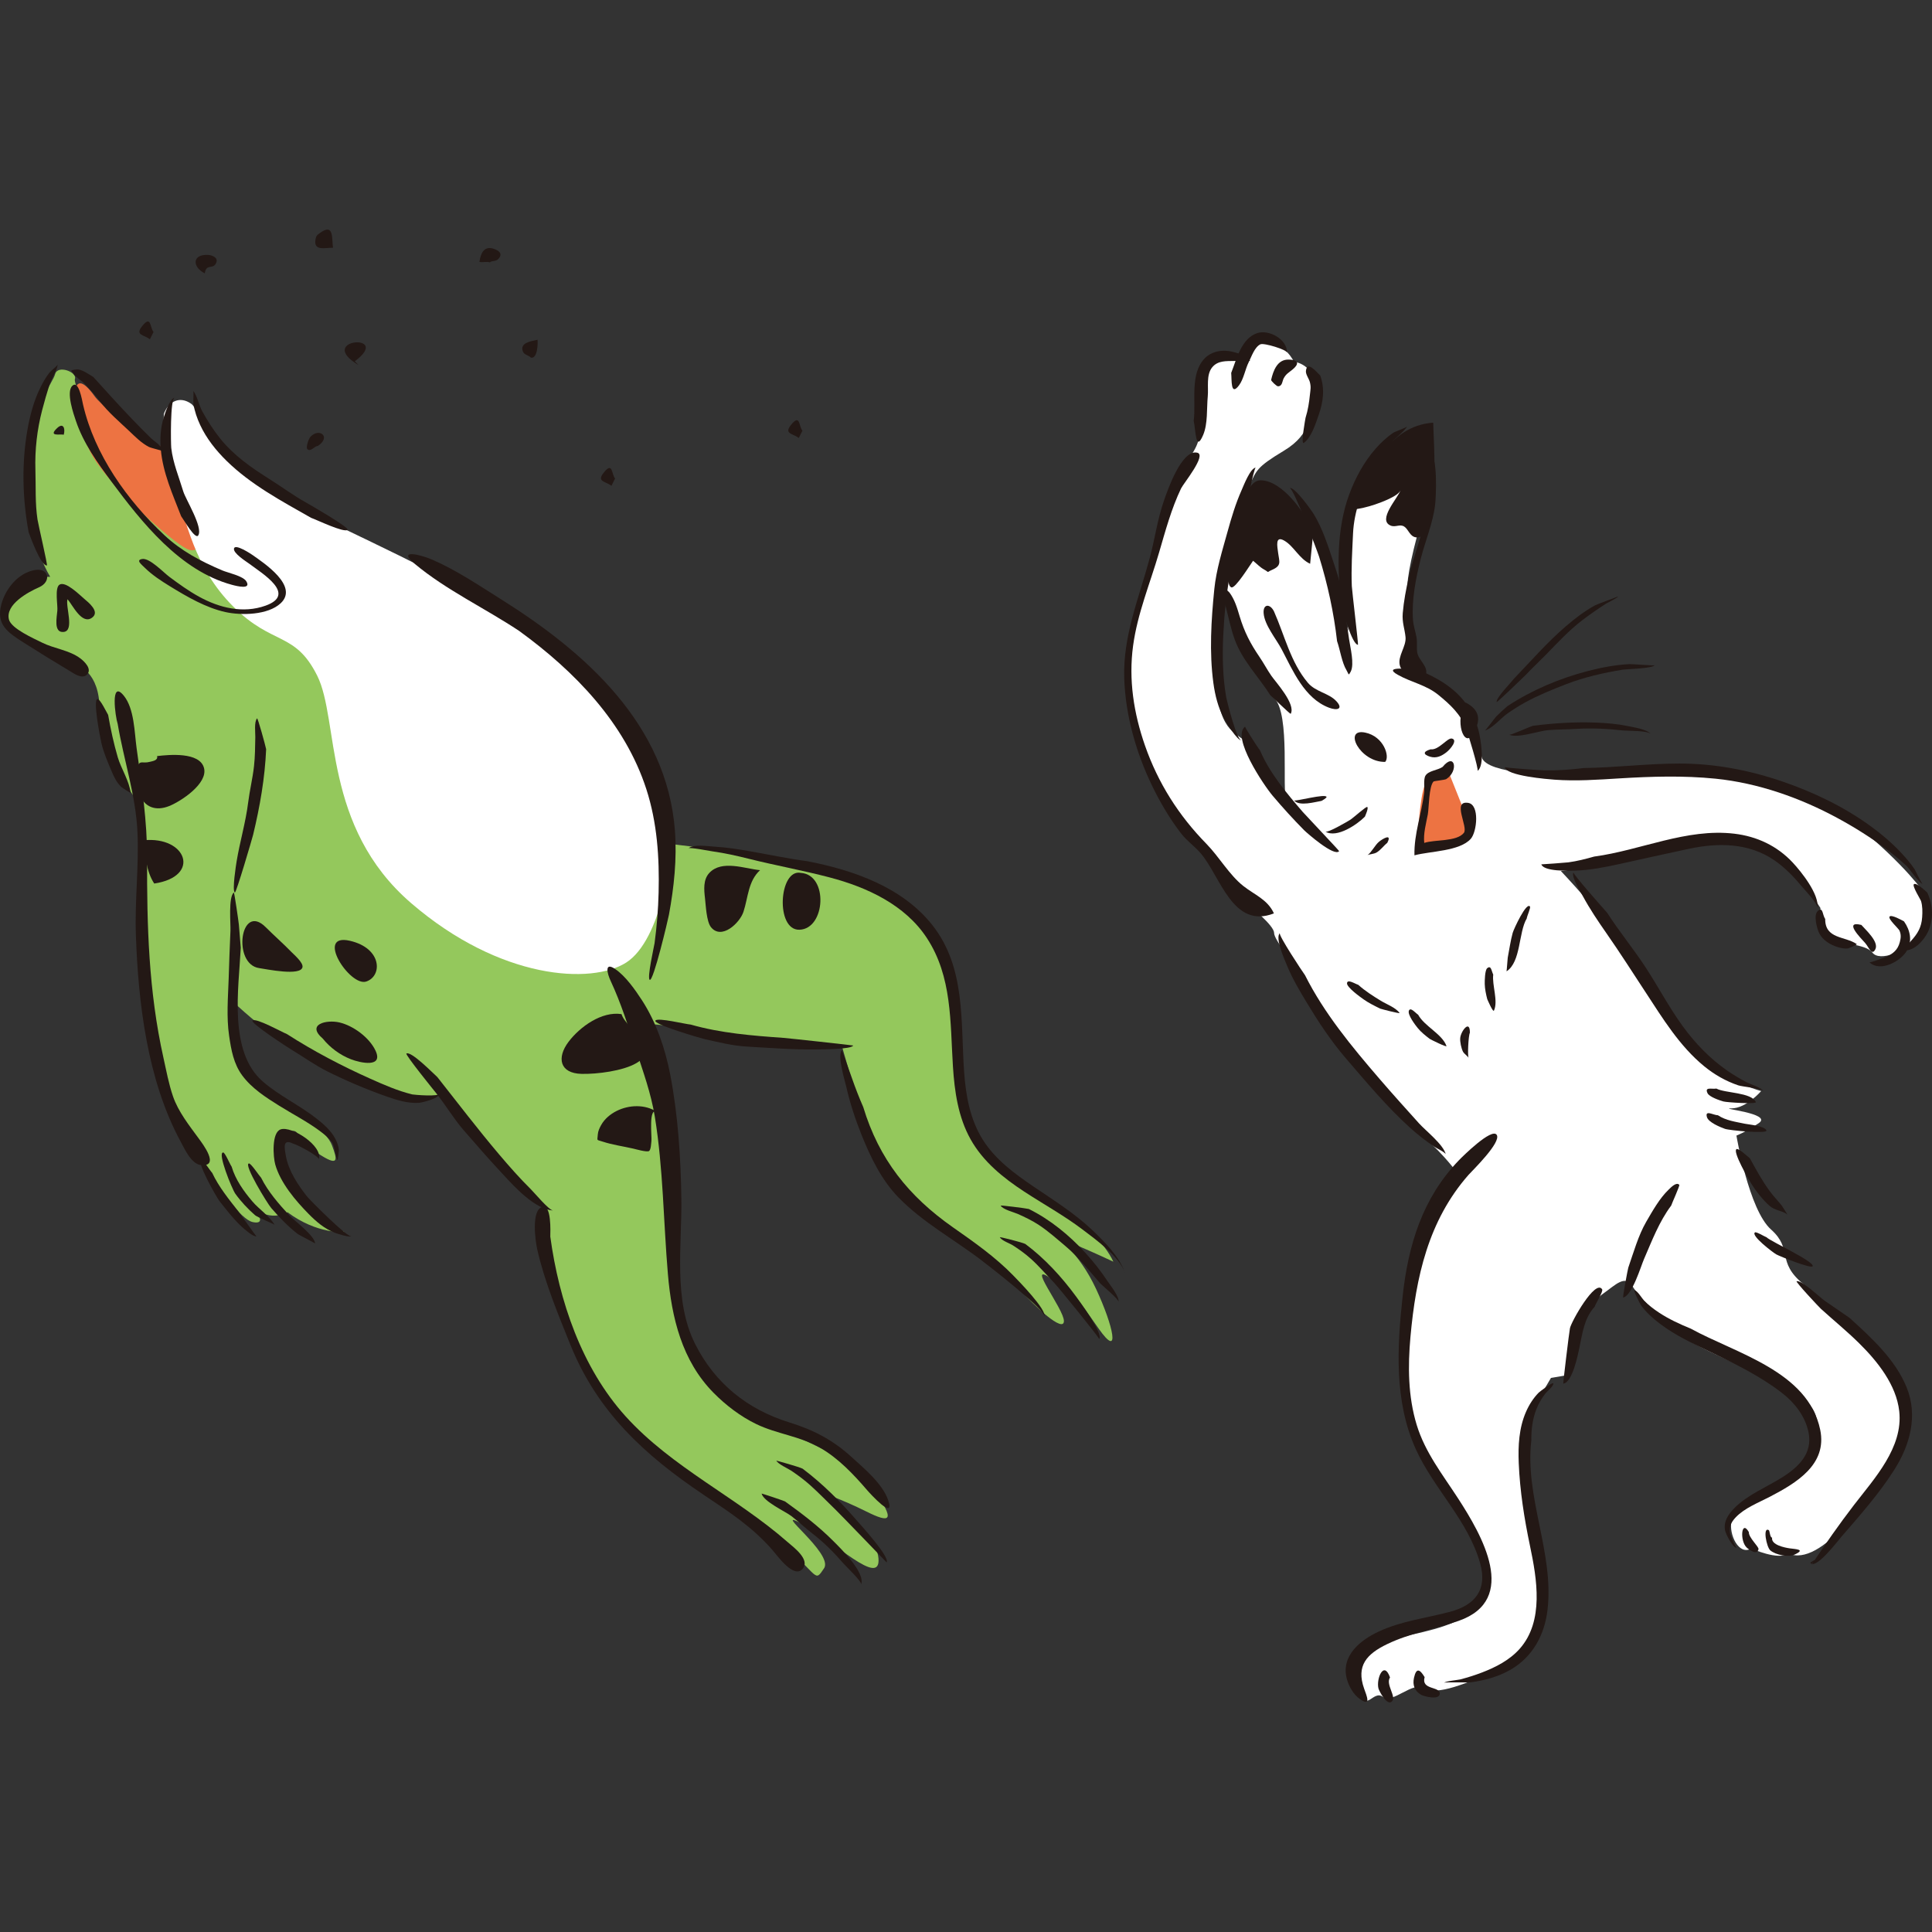 <?xml version="1.0" encoding="iso-8859-1"?>
<!-- Generator: Adobe Illustrator 21.1.0, SVG Export Plug-In . SVG Version: 6.00 Build 0)  -->
<svg version="1.1" id="_x31_" xmlns="http://www.w3.org/2000/svg" xmlns:xlink="http://www.w3.org/1999/xlink" x="0px" y="0px"
	 viewBox="0 0 512 512" style="enable-background:new 0 0 512 512;" xml:space="preserve">
<rect x="0" y="0" width="512" height="512" fill="#333333" stroke="none"/>
<g>
	<path style="fill:#FFFFFF;" d="M509.971,236.727c0,0-4.713-7.234-18.347-18.347c-20.312-15.071-38.004-14.416-45.212-14.416
		c-7.208,0-34.072,1.311-34.072,1.311s-18.347,0-19.657-4.587c-1.311-4.587-1.966-10.484-5.897-13.76
		c-3.931-3.276-11.139-6.553-13.105-9.829c-1.966-3.276-0.655-19.002-0.655-22.279c0-3.276,2.621-14.415,5.242-21.623
		c2.621-7.207-1.31-16.381-5.242-15.726c-3.931,0.656-15.454,13.515-16.381,19.002c-0.927,5.487,0.655,30.797,0.655,30.797
		s-6.553-21.623-7.863-24.899c-1.311-3.276-6.552-7.208-11.139-8.518c-4.587-1.311-9.173-1.311-7.208-5.242
		c1.966-3.931,1.709-4.687,9.173-9.173c7.465-4.487,7.208-9.829,7.863-16.381c0.655-6.552-5.242-7.208-5.242-7.208
		s-1.966-4.587-7.863-5.897c-5.897-1.31-6.552,4.587-6.552,4.587s-9.242,0.46-9.173,3.931c0.069,3.471-1.31,9.829-1.31,15.07
		c0,5.242-2.621,6.553-3.931,10.484c-1.311,3.932-7.208,19.002-7.863,22.933c-0.655,3.932-9.501,19.002-6.225,40.625
		c3.276,21.623,18.674,37.349,18.674,37.349s5.242,10.484,12.45,15.071c0,0,6.552,5.242,6.552,7.207s5.242,7.863,9.829,16.381
		c4.587,8.518,24.899,33.417,30.141,38.004c5.242,4.586,8.518,9.173,8.518,9.173s-3.604,7.207-8.846,15.07
		c-5.242,7.863-6.225,29.486-4.259,44.557c1.966,15.071,12.45,28.831,17.692,36.694c5.242,7.863,3.276,16.381-1.311,20.312
		c-4.587,3.932-13.105,5.242-21.623,7.208c-8.518,1.966-8.518,6.552-7.208,13.104c1.31,6.553,3.276,0,5.897,1.966
		c2.621,1.966,7.863-4.259,11.139-2.293c3.276,1.966,10.484-0.983,20.968-5.57c10.484-4.586,11.532-15.231,9.173-30.796
		c-2.359-15.565-3.276-34.728-3.276-34.728l6.552-11.139l3.931-0.655c0,0,3.276-17.036,9.829-21.623
		c3.327-2.329,5.897-5.242,7.863-1.966c1.966,3.276,9.829,11.139,15.071,14.415c5.242,3.276,17.036,7.863,26.865,13.105
		c9.829,5.242,7.208,11.794,4.587,17.036c-2.621,5.242-5.242,7.863-12.45,11.794c-7.207,3.932-7.119,2.422-7.863,5.897
		c-0.744,3.475,1.966,9.173,5.242,7.207c0,0,7.208,3.276,9.829,1.311c8.518,3.931,22.278-15.071,28.175-26.865
		c5.897-11.794,0-23.589-6.552-27.52c-6.552-3.931-10.484-11.139-17.691-17.036c-7.208-5.897-2.621-9.174-8.518-14.416
		c-5.897-5.242-9.174-24.899-9.174-24.899s1.966-0.656,5.897-3.276c3.931-2.621-11.139-3.931-7.208-3.931
		c3.931,0,7.863-4.586,7.863-4.586s-6.093-1.523-15.07-7.208c-8.977-5.685-19.657-26.865-22.934-32.762
		c-3.276-5.897-15.07-18.347-15.07-18.347s3.761-0.108,10.484-2.621c6.723-2.513,23.589-5.897,35.383-5.897
		c11.794,0,22.933,18.347,22.933,18.347s-0.655,4.587,1.966,7.208c2.621,2.621,9.863,2.037,11.794,4.587s9.121-0.496,10.484-3.276
		C511.937,245.9,509.971,236.727,509.971,236.727z M330.435,197.412c-1.31-3.276-6.552-1.966-7.863-13.76
		c-1.31-11.794-0.655-30.141,1.966-24.899c4.587,9.174,8.691,22.011,13.105,26.21c4.414,4.199,1.966,24.899,3.276,26.865
		C342.229,213.793,331.746,200.689,330.435,197.412z"/>
	<path style="fill:#ED7342;" d="M388.096,215.104c2.621,4.587,1.966,5.897-0.655,7.208s-11.794,5.897-11.794,1.966
		c0-3.931,0.962-16.882,2.621-17.036c1.658-0.155,5.897-1.966,5.897-1.966L388.096,215.104z"/>
	<path style="fill:#94C85C;" d="M13.299,152.856c-3.931-6.552-7.863-20.313-5.897-33.417c1.966-13.105,6.52-17.804,7.208-20.313
		c0.688-2.508,5.933-0.505,5.242,1.311c-0.691,1.815,10.484,25.554,25.554,33.417c15.07,7.863,36.038,9.829,53.074,20.968
		s76.008,68.145,79.284,68.8c3.276,0.655,27.52,2.621,39.314,7.208c11.794,4.587,23.589,5.242,31.452,19.002
		c7.863,13.76,4.587,32.762,5.897,40.625c1.31,7.863,2.859,15.355,11.139,19.657c8.28,4.302,24.899,14.415,29.486,24.244
		c-9.829-4.587-15.07-6.552-15.07-6.552s5.897,3.931,10.484,13.76c4.587,9.829,6.61,18.956,0.655,10.484
		c-5.955-8.472-5.242-7.863-12.45-13.105c-7.208-5.242,3.276,7.863,3.276,11.139c0,3.276-7.863-3.931-11.794-8.518
		c-3.931-4.587-18.347-14.415-18.347-14.415s-15.726-9.829-20.313-22.934c-4.587-13.105-8.518-27.52-8.518-27.52
		s-28.831-0.328-38.004-2.949c-9.173-2.621-13.105-2.293-13.105-2.293s5.242,33.417,6.552,58.316
		c1.311,24.899,6.552,38.659,21.623,45.867c15.071,7.208,25.554,10.484,31.452,19.002c5.897,8.518,4.587,9.173-1.966,5.897
		c-6.552-3.276-12.45-5.242-12.45-5.242s15.071,9.829,15.726,17.691c0.655,7.863-11.794-4.587-20.313-9.173
		c-8.518-4.587,8.518,7.863,5.897,11.794c-2.621,3.931-1.311,1.966-11.139-6.552c-9.829-8.518-29.486-20.968-29.486-20.968
		s-25.554-20.313-31.452-47.833c-3.932-18.347-1.966-20.313-1.966-20.313s-24.899-26.21-27.52-30.141c0,0-5.242,2.621-8.518,1.966
		c-3.276-0.655-29.388-12.751-35.383-17.036c-5.995-4.286-11.794-9.829-11.794-9.829s-3.276,17.036,7.863,23.589
		c11.139,6.552,17.575,11.238,19.002,15.07c1.427,3.832,1.966,5.897-3.931,1.966c-5.897-3.931-4.587-7.208-7.863-5.242
		s-2.621,13.105,4.587,19.002c7.208,5.897,10.484,7.208,10.484,7.208s-7.208,0.655-15.071-5.242c0,0-5.242,3.276-10.484-2.621
		c3.276,3.276,4.587,5.897,1.311,5.242c-3.276-0.655-9.173-9.173-13.76-17.036c-4.587-7.863-9.829-11.794-12.45-25.554
		c-2.621-13.76-5.242-36.694-3.931-52.419c1.311-15.726-1.31-17.691-1.31-17.691s-9.173-12.45-9.173-22.933
		c0-10.484-5.897-11.794-5.897-11.794s-15.071-5.897-18.347-9.829c-3.276-3.931-0.655-12.45,3.931-13.105
		C10.677,152.856,13.299,152.856,13.299,152.856z"/>
	<path style="fill:#ED7342;" d="M25.093,105.023c2.975,4.164,20.968,16.381,25.554,17.036c4.587,0.655,11.139,11.139,11.139,11.139
		s-10.411,1.802-9.829,5.242c0.582,3.44,1.803,9.68-3.276,6.552c-5.079-3.128-21.224-17.64-24.899-25.554
		c-3.676-7.915-3.931-9.829-3.931-14.415S21.817,100.437,25.093,105.023z"/>
	<path style="fill:#FFFFFF;" d="M43.44,109.61c1.31-3.276,4.208-4.721,7.208-2.621c3,2.1,3.276,15.071,28.831,27.52
		s43.901,20.313,64.214,34.728c20.313,14.415,31.452,36.038,33.417,46.522c1.966,10.484-1.966,33.417-11.139,39.314
		c-9.173,5.897-33.417,4.587-57.006-15.726c-23.589-20.313-19.002-48.488-24.899-60.282c-5.897-11.794-11.794-7.863-22.278-18.347
		c-10.484-10.484-12.283-22.611-15.726-32.107C42.618,119.116,43.44,109.61,43.44,109.61z"/>
	<g>
		<path style="fill:#231815;" d="M375.995,177.566c4.764,2.008,9.35,4.574,12.457,8.837c1.628,2.234,2.772,4.781,3.444,7.458
			c0.459,1.827,1.709,9.038-0.345,10.436c0.428-0.291-2.609-10.173-3.015-11.221c-1.485-3.845-4.228-6.374-7.352-8.919
			c-3.269-2.663-7.169-3.312-10.746-5.325C366.009,176.34,374.295,177.363,375.995,177.566z"/>
		<path style="fill:#231815;" d="M382.305,203.24c-1.318,0.907-3.731,0.978-4.54,2.317c-0.583,0.965-0.208,3.283-0.337,4.403
			c-0.66,5.717-2.719,10.889-2.586,16.71c4.12-1.123,11.993-1.043,14.94-4.388c1.62-1.84,2.393-9.019-0.694-9.511
			c-4.397-0.702,0.083,6.431-1.155,7.958c-1.929,2.377-7.655,1.71-10.493,2.649c-0.278-2.458,0.494-5.167,0.946-7.572
			c0.305-1.626,0.266-7.498,1.541-8.72c0.106-0.101,2.999-0.403,3.334-0.611C386.595,204.397,385.603,199.172,382.305,203.24z"/>
		<path style="fill:#231815;" d="M377.808,178.884c-2.322,0.252-6.1,0.28-6.842-2.55c-0.639-2.436,1.757-5.005,1.513-7.501
			c-0.216-2.206-0.946-3.856-0.738-6.338c0.267-3.173,0.88-6.35,1.573-9.455c1.294-5.798,3.672-11.377,4.749-17.21
			c0.606-3.283-0.013-5.826-0.627-9.084c-0.226-1.198-2.024-7.841,1.285-7.075c2.44,0.565,1.832,12.264,1.59,14.195
			c-0.608,4.845-2.584,9.438-3.783,14.146c-1.291,5.068-2.446,10.941-2.081,16.179c0.109,1.568,0.63,3.061,0.923,4.594
			c0.269,1.409,0.011,2.765,0.202,4.082C375.878,174.981,378.721,176.717,377.808,178.884z"/>
		<path style="fill:#231815;" d="M355.43,160.307c-1.067-9.61-1.259-20.159,2.142-29.319c1.609-4.335,3.893-8.569,6.954-12.056
			c1.388-1.582,2.946-3.054,4.694-4.231c0.744-0.501,3.451-1.288,3.71-1.751c-0.792,1.414-2.881,2.809-3.959,4.185
			c-1.813,2.315-3.465,4.787-4.948,7.326c-2.985,5.11-5.184,10.976-5.456,16.939c-0.21,4.587-0.515,9.334-0.323,13.928
			c0.047,1.126,1.775,15.568,1.638,15.559C358.246,170.773,355.861,161.777,355.43,160.307z"/>
		<path style="fill:#231815;" d="M419.685,203.538c8.441-0.107,16.84-1.185,25.285-1.192c9.35-0.008,18.509,1.721,27.344,4.745
			c8.192,2.805,16.144,6.601,23.181,11.677c2.977,2.148,5.785,4.519,8.3,7.194c1.302,1.385,2.554,2.86,3.623,4.439
			c0.178,0.263,1.809,3.783,2.086,3.828c-0.931-0.152-3.455-4.005-4.244-4.736c-1.684-1.56-3.455-3.018-5.288-4.402
			c-4.083-3.084-8.456-5.819-12.949-8.26c-9.903-5.381-21.13-9.333-32.385-10.47c-8.462-0.855-17.037-0.596-25.506-0.077
			c-5.728,0.351-11.477,0.767-17.213,0.337c-1.569-0.118-12.895-0.991-13.122-3.347c0.023,0.239,9.607,0.862,10.563,0.878
			C412.803,204.207,416.269,203.97,419.685,203.538z"/>
		<path style="fill:#231815;" d="M422.465,227c12.357-1.661,24.466-7.563,37.146-6.063c5.984,0.708,11.36,3.226,15.486,7.656
			c2.259,2.425,7.081,8.42,6.55,12.061c0.167-1.143-3.313-4.73-4.004-5.566c-2.176-2.634-4.591-5.166-7.422-7.105
			c-6.776-4.641-14.833-4.694-22.623-3.047c-6.072,1.284-12.13,2.664-18.198,3.99c-3.951,0.863-7.931,1.681-11.987,1.796
			c-1.659,0.047-8.248,0.279-8.948-1.659c0.013,0.035,6.581-0.452,7.183-0.534C417.962,228.214,420.22,227.636,422.465,227z"/>
		<path style="fill:#231815;" d="M483.697,243.543c-0.045,5.36,5.281,4.52,8.338,6.639c0.278,0.193-2.257,1.148-2.233,1.144
			c-0.918,0.171-2.003-0.094-2.86-0.362c-1.95-0.61-3.845-1.775-4.794-3.586c-0.667-1.275-1.595-4.89-0.428-5.94
			C483.146,240.156,482.906,242.38,483.697,243.543z"/>
		<path style="fill:#231815;" d="M493.279,245.115c1.024,1.207,4.725,4.448,3.706,6.453c-0.947,1.862-1.673-0.492-2.704-1.665
			C493.116,248.579,488.429,243.922,493.279,245.115z"/>
		<path style="fill:#231815;" d="M504.59,244.186c1.659,2.389,2.237,5.152,0.742,7.77c-1.552,2.718-7.02,5.82-9.922,3.056
			c0.18,0.171,4.079-1.278,4.389-1.417c1.871-0.84,3.142-1.862,3.67-3.932c0.284-1.113,0.377-1.95-0.084-3.037
			c-0.24-0.565-3.109-3.085-2.63-3.722C501.212,242.295,504.034,243.859,504.59,244.186z"/>
		<path style="fill:#231815;" d="M510.742,236.54c1.568,3.313,1.744,7.247,0.111,10.572c-1.053,2.144-3.913,5.403-6.733,4.632
			c0.18,0.049,2.053-2.097,2.319-2.389c1.771-1.949,2.769-3.61,2.951-6.277c0.098-1.445,0.116-2.957-0.314-4.343
			c-0.108-0.348-2.393-3.956-1.877-4.41C507.803,233.791,510.258,236.078,510.742,236.54z"/>
		<path style="fill:#231815;" d="M345.848,258.443c5.047,10.065,12.42,18.968,19.729,27.457c3.438,3.993,6.965,7.908,10.494,11.819
			c1.71,1.896,6.513,5.659,7.077,8.203c-0.114-0.516-2.512-1.676-3.006-2.009c-2.27-1.531-4.421-3.202-6.453-5.039
			c-6.126-5.537-11.516-12.015-16.901-18.263c-4.069-4.721-7.334-9.693-10.555-15.026c-1.899-3.143-3.774-6.324-5.17-9.73
			c-0.551-1.343-3.239-7.284-1.891-8.558C338.699,247.743,345.176,257.547,345.848,258.443z"/>
		<path style="fill:#231815;" d="M425.915,241.898c3.176,4.959,6.936,9.497,10.156,14.417c3.397,5.191,6.261,10.694,9.928,15.715
			c3.267,4.474,7.107,8.476,11.668,11.648c1.638,1.14,3.35,2.154,5.112,3.09c1.243,0.66,3.737,1.308,4.596,2.401
			c-0.606-0.771-5.607-1.16-6.743-1.547c-3.287-1.12-6.294-2.833-8.984-5.032c-6.568-5.367-11.031-12.741-15.624-19.74
			c-3.419-5.21-6.745-10.433-10.315-15.547c-2.224-3.185-4.396-6.412-6.246-9.833c-0.498-0.921-3.166-5.126-2.476-6.288
			C416.742,231.593,424.978,240.837,425.915,241.898z"/>
		<path style="fill:#231815;" d="M454.855,288.484c2.309,1.239,9.28,0.971,10.474,3.58c0.268,0.585-7.675,0.097-8.621-0.168
			c-1.034-0.29-3.723-1.207-4.196-2.191C451.671,287.953,453.623,288.692,454.855,288.484z"/>
		<path style="fill:#231815;" d="M455.27,295.556c2.085,1.405,4.761,1.74,7.156,2.25c0.928,0.198,5.202,0.556,5.697,1.767
			c0.392,0.957-9.843,0.005-11.012-0.422c-1.199-0.438-4.363-1.702-4.762-3.12C451.789,294.046,454.012,295.529,455.27,295.556z"/>
		<path style="fill:#231815;" d="M389.179,311.347c1.004-1.127,8.743-8.625,7.469-10.593c-1.295-2-9.148,5.82-9.965,6.666
			c-9.749,10.105-13.503,22.57-14.986,36.241c-1.463,13.491-2.234,27.782,3.529,40.438c4.791,10.523,13.842,18.844,17.028,30.193
			c1.963,6.993-1.331,11.1-8.021,12.862c-6.341,1.67-12.826,2.414-18.842,5.212c-4.922,2.289-10.077,6.442-8.473,12.537
			c0.516,1.962,1.77,4.189,3.458,5.359c3.143,2.177,1.773-0.943,1.126-2.772c-2.15-6.069,0.703-9.174,6.109-11.783
			c6.07-2.93,12.665-3.954,18.961-6.166c16.081-5.65,6.104-22.767-0.143-32.412c-4.104-6.337-8.741-12.169-10.983-19.5
			c-2.314-7.564-2.365-15.572-1.657-23.386C375.214,338.509,378.504,323.476,389.179,311.347z"/>
		<path style="fill:#231815;" d="M368.369,444.54c-1.223,1.834,1.687,4.97,0.571,6.281c-1.323,1.553-3.497-2.786-3.639-3.381
			C364.68,444.861,366.739,439.934,368.369,444.54z"/>
		<path style="fill:#231815;" d="M377.54,444.456c-0.984,3.466,4.065,2.383,4.016,4.356c-0.047,1.898-4.324,0.696-4.967,0.316
			c-1.707-1.01-2.293-2.567-1.865-4.504C375.352,441.78,376.331,442.452,377.54,444.456z"/>
		<path style="fill:#231815;" d="M442.882,319.492c-3.188,4.238-5.128,9.399-7.223,14.223c-0.81,1.865-3.095,9.566-5.484,10.147
			c-0.227,0.055,1.209-7.551,1.341-7.929c1.365-3.925,2.662-8.558,4.755-12.155c1.666-2.862,3.543-6.226,5.924-8.504
			c0.599-0.573,2.069-2.141,2.836-1.278C445.209,314.196,443.024,318.998,442.882,319.492z"/>
		<path style="fill:#231815;" d="M422.602,346.297c-2.803,3.065-3.225,7.007-4.059,10.919c-0.348,1.63-1.799,9.153-4.268,9.462
			c-0.071,0.009,1.528-13.413,1.777-14.678c0.346-1.763,6.763-13.126,8.53-10.319C424.928,342.233,422.873,345.417,422.602,346.297z
			"/>
		<path style="fill:#231815;" d="M405.821,381.671c-1.797,15.124,6.044,29.772,4.292,44.915c-0.777,6.714-3.98,12.615-9.952,15.988
			c-3.148,1.778-6.724,2.761-10.292,3.238c-0.831,0.111-7.018-0.065-7.139,0.129c0.252-0.403,3.765-0.75,4.253-0.877
			c1.956-0.512,3.899-1.121,5.786-1.848c3.67-1.412,7.322-3.289,9.968-6.274c6.499-7.332,4.562-18.549,2.726-27.277
			c-1.51-7.181-2.674-14.562-2.98-21.908c-0.192-4.606,0.052-9.332,1.926-13.614c0.814-1.859,1.938-3.636,3.367-5.086
			c0.254-0.258,3.844-2.987,3.877-2.41c0.06,0.715-1.748,2.168-2.127,2.662c-0.951,1.24-1.74,2.565-2.323,4.017
			C406.147,375.96,405.773,378.849,405.821,381.671z"/>
		<path style="fill:#231815;" d="M448.043,352.087c12.017,6.608,31.104,11.295,34.326,26.8c1.923,9.252-6.339,14.119-13.383,17.793
			c-2.963,1.546-6.661,2.955-9.003,5.434c-1.205,1.276-1.802,2.482-1.502,4.261c0.074,0.439,1.46,3.861,1.845,3.83
			c-1.102,0.09-2.958-3.658-3.15-4.573c-0.499-2.387,0.841-4.338,2.43-5.949c3.513-3.563,8.47-5.516,12.646-8.141
			c4.392-2.76,8.182-6.369,7.021-11.993c-0.863-4.178-3.606-7.735-6.907-10.312c-5.814-4.539-12.567-7.815-19.176-10.994
			c-4.559-2.193-9.219-4.357-13.274-7.426c-1.835-1.389-3.626-2.972-4.993-4.838c-0.232-0.317-2.194-4.111-1.753-4.046
			c0.758,0.083,2.013,2.212,2.489,2.699c1.185,1.215,2.533,2.251,3.944,3.188C442.232,349.566,445.127,350.901,448.043,352.087z"/>
		<path style="fill:#231815;" d="M463.46,406.014c-0.098,1.431,2.687,3.907,2.564,4.519c-0.354,1.756-2.549,0.127-3.12-0.405
			C460.99,408.344,461.483,402.566,463.46,406.014z"/>
		<path style="fill:#231815;" d="M469.626,407.471c-0.342,1.965,3.409,2.67,4.632,2.852c1.595,0.236,4.37,0.251,1.352,1.644
			c-1.7,0.785-5.061,0.101-6.467-1.109c-1.001-0.861-2.07-6.32-0.383-5.357C468.991,405.633,469.086,407.587,469.626,407.471z"/>
		<path style="fill:#231815;" d="M463.727,306.949c1.631,2.97,3.281,6.021,5.297,8.751c0.989,1.339,2.15,2.522,3.181,3.824
			c0.204,0.257,1.503,2.363,1.46,2.334c-1.319-1.075-3.3-1.008-4.774-2.342c-1.714-1.552-3.357-3.611-4.606-5.545
			c-0.862-1.335-5.212-8.862-4.08-9.446C460.776,304.23,463.139,306.515,463.727,306.949z"/>
		<path style="fill:#231815;" d="M468.112,327.868c1.211,1.166,12.639,6.392,12.266,7.673c-0.239,0.819-8.819-2.643-9.648-3.115
			c-0.949-0.541-6.81-5.014-5.648-5.822C465.434,326.358,467.567,327.676,468.112,327.868z"/>
		<path style="fill:#231815;" d="M490.135,349.236c5.797,5.276,12.139,11.026,15.15,18.456c3.025,7.464,0.9,15.214-3.251,21.775
			c-4.01,6.339-9.123,12.1-14.019,17.762c-1.045,1.208-7.005,9.061-8.275,6.88c0.001,0.002,1.255-0.791,1.264-0.726
			c0.037,0.257-0.779,0.866-1.034,1.104c0.045-0.005,0.158,0.092,0.146,0.133c3.569-5.348,7.283-10.679,11.203-15.775
			c5.406-7.029,13.07-15.229,12-24.855c-0.778-7.007-5.799-13.255-10.631-18.017c-3.231-3.185-6.752-6.061-10.112-9.106
			c-0.537-0.487-6.862-7.238-6.451-7.334c1.393-0.323,6.218,4.338,7.406,5.159C485.73,346.211,487.936,347.719,490.135,349.236z"/>
		<path style="fill:#231815;" d="M337.601,242.059c-10.886,4.24-14.113-9.669-19.349-15.866c-1.638-1.939-3.679-3.283-5.264-5.343
			c-3-3.898-5.539-8.207-7.678-12.631c-4.235-8.759-7.064-18.72-7.377-28.484c-0.361-11.259,3.91-21.233,6.766-31.871
			c1.359-5.062,2.032-10.234,3.769-15.211c0.953-2.732,4.694-13.638,8.821-12.681c2.568,0.596-3.661,8.148-4.289,9.459
			c-2.584,5.401-4.155,11.257-5.829,16.985c-2.409,8.242-5.721,16.129-6.889,24.705c-1.226,9.005,0.169,17.9,3.147,26.449
			c3.472,9.968,8.956,18.579,16.302,26.077c3.348,3.417,6.021,8.181,9.724,11.121C332.406,237.113,335.944,238.376,337.601,242.059z
			"/>
		<path style="fill:#231815;" d="M316.341,111.559c0.674-5.152-1.077-12.42,2.887-16.559c1.659-1.733,4.059-2.281,6.387-1.972
			c1.198,0.159,5.368,1.188,5.667,2.661c-0.041-0.2-3.896-0.033-4.162-0.027c-2.153,0.045-4.373-0.143-5.866,1.668
			c-1.659,2.015-0.953,5.277-1.186,7.721c-0.307,3.218,0.048,7.224-1.217,10.21C316.777,120.16,316.883,113.657,316.341,111.559z"/>
		<path style="fill:#231815;" d="M326.28,98.824c1.425-3.603,2.689-9.171,6.911-10.552c3.043-0.996,7.933,1.562,7.892,5.21
			c0.009-0.808-6.134-2.669-7.058-2.238c-1.546,0.72-2.374,3.296-3.079,4.685c-0.953,1.877-1.346,4.533-2.607,6.203
			C326.087,105.115,326.46,100.715,326.28,98.824z"/>
		<path style="fill:#231815;" d="M336.869,100.654c0.555-2.395,1.622-5.456,4.672-5.36c2.913,0.092,2.591,1.318,0.992,2.637
			c-1.074,0.886-1.677,1.116-2.339,2.324c-0.39,0.711-0.32,2.116-1.521,2.119C338.314,102.375,336.754,100.903,336.869,100.654z"/>
		<path style="fill:#231815;" d="M349.882,99.539c1.254,3.479,0.79,6.993-0.411,10.407c-0.768,2.185-1.929,5.996-3.939,7.419
			c-0.903,0.639,0.444-6.618,0.456-6.657c0.649-2.071,0.94-4.016,1.16-6.147c0.137-1.323,0.327-1.943-0.016-3.292
			c-0.226-0.889-1.136-2.036-1.048-2.941C346.351,95.57,348.636,98.276,349.882,99.539z"/>
		<path style="fill:#231815;" d="M329.848,136.881c-3.442,10.086-5.194,20.9-5.675,31.527c-0.245,5.414-0.159,10.926,0.77,16.277
			c0.174,1.002,2.853,11.825,4.108,11.502c-1.094,0.282-4.321-5.096-4.696-5.797c-1.542-2.884-2.353-6.124-2.791-9.345
			c-1.115-8.207-0.584-16.713,0.242-24.924c0.518-5.144,2.134-10.251,3.508-15.223c1.037-3.753,2.156-7.488,3.746-11.049
			c0.446-0.998,2.292-5.845,3.739-5.923C332.251,123.955,330.1,135.456,329.848,136.881z"/>
		<path style="fill:#231815;" d="M333.899,198.824c2.593,6.087,7.093,11.413,11.374,16.382c0.632,0.734,9.678,10.266,9.611,10.352
			c-1.261,1.618-8.649-4.908-9.259-5.525c-2.903-2.936-5.717-6.028-8.383-9.183c-2.282-2.7-11.002-15.57-7.271-18.3
			C329.809,192.67,333.242,198.035,333.899,198.824z"/>
		<path style="fill:#231815;" d="M336.652,184.252c-3.151-4.972-7.398-9.155-9.441-14.773c-1.056-2.904-1.639-5.943-2.432-8.923
			c-0.424-1.592-2.471-5.012-2.323-6.483c-0.012,0.12,3.045,2.532,3.372,2.969c1.388,1.857,2.018,4.042,2.674,6.23
			c1.26,4.198,2.855,7.276,5.3,10.858c1.114,1.632,2.019,3.388,3.157,5.015c1.168,1.67,6.489,7.483,5.098,10.016
			C341.955,189.346,337.327,184.823,336.652,184.252z"/>
		<path style="fill:#231815;" d="M354.338,169.918c-0.86-7.564-2.5-15.093-4.753-22.362c-0.442-1.426-6.93-18.566-7.805-18.211
			c1.22-0.495,5.798,5.944,6.335,6.823c2.322,3.8,3.754,8.238,5.146,12.447c1.249,3.775,2.477,7.443,2.93,11.388
			c0.362,3.157,0.91,6.283,1.337,9.43c0.278,2.048,1.469,6.557,0.424,8.561c-0.643,1.232-0.479,0.688-1.093-0.334
			C355.586,175.546,355.172,172.289,354.338,169.918z"/>
		<path style="fill:#231815;" d="M401.16,179.92c4.544-4.729,8.859-9.692,13.841-13.979c2.408-2.072,4.965-4.029,7.763-5.549
			c0.445-0.242,6.037-2.298,6.043-2.326c-0.078,0.358-2.97,1.758-3.225,1.924c-2.158,1.406-4.3,2.867-6.343,4.436
			c-3.534,2.716-6.459,5.908-9.553,9.077c-1.814,1.857-3.717,3.612-5.499,5.507c-0.284,0.302-7.487,7.217-7.542,7.032
			C396.344,185.037,400.484,180.857,401.16,179.92z"/>
		<path style="fill:#231815;" d="M399.491,187.133c6.423-4.236,13.692-7.303,21.12-9.258c3.67-0.966,7.43-1.675,11.224-1.881
			c0.628-0.034,6.548,0.457,6.669,0.304c-0.709,0.89-7.421,0.999-8.514,1.179c-5.097,0.837-10.109,1.974-14.938,3.837
			c-3.634,1.402-7.347,2.917-10.771,4.775c-1.662,0.902-3.249,1.925-4.802,3.001c-1.608,1.114-4.03,3.982-5.938,4.492
			c0.203-0.054,2.615-3.352,3.015-3.75C397.497,188.895,398.479,187.995,399.491,187.133z"/>
		<path style="fill:#231815;" d="M406.277,192.336c5.58-0.705,11.248-1.068,16.872-0.833c2.734,0.114,5.48,0.35,8.163,0.901
			c1.401,0.287,5.236,0.855,6.151,2.119c-0.694-0.958-6.25-0.822-7.281-0.937c-4.141-0.46-8.259-0.684-12.421-0.426
			c-2.49,0.154-4.985,0.131-7.472,0.329c-2.457,0.196-7.973,2.21-10.343,1.222C400.371,194.888,405.183,192.645,406.277,192.336z"/>
		<path style="fill:#231815;" d="M404.605,243.398c-2.209,3.696-1.496,11.514-5.359,14.02c0.045-0.029,0.283-3.429,0.322-3.629
			c0.415-2.123,0.733-4.483,1.31-6.562c0.292-1.051,3.68-8.339,4.585-6.975C405.683,240.583,404.664,242.766,404.605,243.398z"/>
		<path style="fill:#231815;" d="M395.72,258.271c-0.345,2.779,1.362,7.005,0.199,9.537c-0.27,0.587-1.798-3.074-1.785-3.029
			c-0.323-1.227-0.634-2.731-0.662-4c-0.019-0.846,0.037-3.676,0.642-4.184C395.188,255.691,395.24,257.321,395.72,258.271z"/>
		<path style="fill:#231815;" d="M389.534,273.697c-0.386,0.707-0.673,6.129-0.321,6.697c-0.187-0.483-1.184-1.086-1.497-1.672
			c-0.46-0.863-0.837-2.664-0.743-3.637C387.152,273.225,389.578,270.07,389.534,273.697z"/>
		<path style="fill:#231815;" d="M375.818,268.908c1.698,3.102,6.377,5.111,7.514,8.298c0.159,0.446-4.225-1.73-4.438-1.892
			c-1.141-0.872-2.279-1.764-3.174-2.862c-0.603-0.74-2.747-3.521-2.353-4.592C373.775,266.75,375.191,268.533,375.818,268.908z"/>
		<path style="fill:#231815;" d="M359.945,260.983c1.82,1.636,3.924,2.963,6.003,4.239c1.477,0.906,3.911,1.782,4.95,3.221
			c0.215,0.298-4.986-1.072-5.14-1.148c-1.494-0.737-3.066-1.506-4.412-2.466c-0.765-0.546-4.446-3.156-4.374-4.25
			C357.052,259.358,359.097,260.732,359.945,260.983z"/>
		<path style="fill:#231815;" d="M367.088,201.912c-6.738,0.116-11.266-9.009-5.292-7.768
			C366.753,195.175,368.38,200.536,367.088,201.912z"/>
		<path style="fill:#231815;" d="M390.22,194.647c-2.204,3.674-4.861-3.649-1.824-8.473
			C391.958,187.992,392.796,190.74,390.22,194.647z"/>
		<path style="fill:#231815;" d="M137.57,167.193c-8.973-5.971-19.33-10.822-27.621-17.739c-4.9-4.088,1.601-2.424,4.41-1.218
			c6.471,2.779,12.511,6.865,18.46,10.601c22.395,14.062,43.919,33.16,46.045,61.308c0.562,7.444-0.238,14.95-1.587,22.271
			c-0.242,1.315-4.117,17.711-5.082,17.251c-0.794-0.378,1.182-9.035,1.274-9.719c0.595-4.444,0.961-8.913,1.071-13.396
			c0.227-9.267-0.378-18.533-3.247-27.403C165.604,191.565,152.241,177.837,137.57,167.193z"/>
		<path style="fill:#231815;" d="M213.998,228.238c12.191,2.367,25.179,6.868,33.124,16.976c8.828,11.233,7.43,25.434,8.378,38.819
			c0.446,6.292,1.561,12.629,4.978,18.044c3.289,5.214,8.345,8.923,13.368,12.339c5.421,3.687,11.002,7.159,15.766,11.706
			c3.099,2.958,7.116,6.991,8.498,11.165c-1.414-4.27-7.785-8.845-11.206-11.437c-4.912-3.723-10.323-6.692-15.471-10.061
			c-5.589-3.657-10.894-7.934-14.207-13.847c-3.303-5.895-4.268-12.703-4.689-19.351c-0.744-11.749-0.183-23.77-6.927-34.032
			c-5.768-8.777-15.835-13.422-25.676-16.015c-7.093-1.869-14.35-3.176-21.476-4.955c-3.2-0.799-6.418-1.52-9.687-1.977
			c-0.783-0.11-5.956-1.118-6.317-0.806c1.452-1.146,5.08-0.536,6.848-0.435c3.246,0.186,6.478,0.699,9.677,1.262
			C203.989,226.517,208.951,227.563,213.998,228.238z"/>
		<path style="fill:#231815;" d="M272.65,320.394c5.697,2.828,10.736,6.964,15.008,11.645c2.129,2.333,4.099,4.828,5.835,7.467
			c0.747,1.136,3.152,4.084,2.934,5.492c0.101-0.653-4.427-4.407-4.828-4.86c-2.987-3.375-5.69-6.913-9.158-9.834
			c-2.276-1.917-4.615-4.009-7.094-5.648c-1.779-1.176-3.694-2.091-5.638-2.958c-1-0.446-3.924-1.156-4.519-2.197
			C265.109,319.357,271.754,320.182,272.65,320.394z"/>
		<path style="fill:#231815;" d="M271.718,329.66c5.159,3.835,9.651,8.756,13.448,13.917c0.562,0.763,7.409,10.013,6.112,11.284
			c0.217-0.213-10.885-13.843-11.957-14.947c-2.025-2.085-3.949-4.36-6.11-6.3c-1.478-1.327-3.112-2.514-4.787-3.581
			c-0.898-0.572-2.963-1.234-3.463-2.162C264.887,327.735,270.784,329.203,271.718,329.66z"/>
		<path style="fill:#231815;" d="M183.056,271.525c7.963,2.277,16.333,2.941,24.561,3.521c1.256,0.089,18.513,1.972,18.488,2.028
			c-0.47,1.044-8.657,1.023-9.659,1.038c-6.118,0.095-12.293-0.409-18.401-0.748c-3.898-0.216-7.598-1.16-11.402-2.007
			c-0.699-0.155-13.775-3.928-12.936-4.916C174.4,269.626,181.643,271.418,183.056,271.525z"/>
		<path style="fill:#231815;" d="M228.769,293.383c4.18,13.82,12.018,23.625,23.743,31.848c5.634,3.951,11.244,7.869,16.057,12.829
			c1.094,1.127,9.076,9.208,8.184,10.92c0.796-1.528-15.025-13.738-16.436-14.822c-7.378-5.671-15.676-10.107-22.216-16.827
			c-4.504-4.628-7.391-10.632-9.778-16.573c-1.661-4.134-3.06-8.388-4.044-12.735c-0.362-1.599-2.478-8.287-1.15-9.745
			c-0.017,0.019,2.516,7.071,2.734,7.695C226.737,288.481,227.709,290.948,228.769,293.383z"/>
		<path style="fill:#231815;" d="M161.849,259.996c2.719,5.841,4.649,11.973,6.648,18.085c1.936,5.921,4.029,11.645,5.033,17.819
			c2.251,13.833,2.282,27.842,3.473,41.77c0.988,11.546,3.715,22.954,12.103,31.445c3.266,3.306,7.151,6.272,11.341,8.294
			c5.442,2.627,11.641,3.202,16.903,6.265c4.857,2.827,8.804,6.989,12.432,11.211c0.818,0.951,7.352,8.135,5.652,2.851
			c-1.441-4.48-6.488-8.625-9.861-11.698c-4.921-4.483-10.096-7.144-16.432-9.1c-11.054-3.413-19.709-10.367-24.947-20.813
			c-5.793-11.551-3.464-26.021-3.627-38.456c-0.141-10.803-0.9-22.274-2.947-32.883c-1.317-6.825-3.698-13.89-7.515-19.748
			c-1.806-2.772-4.305-6.344-7.063-8.229C160.093,254.792,160.908,258.019,161.849,259.996z"/>
		<path style="fill:#231815;" d="M212.697,389.212c5.358,4.024,10.182,8.874,14.546,13.942c0.671,0.779,8.658,9.492,7.716,10.893
			c0.01-0.015-12.432-12.909-13.438-13.874c-2.268-2.177-4.469-4.485-6.807-6.579c-1.553-1.39-3.237-2.636-4.961-3.805
			c-0.875-0.593-3.549-1.766-4.014-2.7C205.716,387.044,211.719,388.718,212.697,389.212z"/>
		<path style="fill:#231815;" d="M208.028,397.889c4.482,3.21,8.896,6.58,12.795,10.491c1.753,1.758,8.608,8.378,7.38,11.514
			c0.284-0.726-4.075-4.863-4.505-5.359c-2.597-2.999-5.321-5.776-8.477-8.19c-1.89-1.446-3.586-3.081-5.463-4.542
			c-1.615-1.257-7.338-3.798-7.925-5.98C201.808,395.735,207.215,397.535,208.028,397.889z"/>
		<path style="fill:#231815;" d="M115.906,285.443c5.41,6.851,10.699,13.802,16.345,20.463c2.708,3.194,5.483,6.349,8.464,9.293
			c0.927,0.915,4.749,5.512,5.854,5.588c-4.893-0.334-10.28-6.355-13.331-9.632c-3.552-3.815-7.003-7.745-10.408-11.69
			c-2.631-3.048-4.71-6.58-7.219-9.741c-0.468-0.589-8.351-10.306-7.903-10.534C109.01,278.524,114.793,284.452,115.906,285.443z"/>
		<path style="fill:#231815;" d="M145.833,327.714c2.321,17.041,8.325,34.778,19.992,47.665
			c12.265,13.548,29.315,21.351,42.94,33.319c1.493,1.311,6.025,4.585,3.949,7.053c-2.312,2.749-6.639-3.405-7.996-4.962
			c-5.439-6.237-11.413-10.051-18.232-14.636c-15.714-10.565-28.177-22.001-35.382-39.903c-3.268-8.121-6.836-16.708-8.748-25.237
			c-0.442-1.973-1.716-10.554,1.521-11.21C146.12,319.349,145.874,326.216,145.833,327.714z"/>
		<path style="fill:#231815;" d="M31.191,191.859c1.629,9.645,4.808,18.93,5.243,28.762c0.398,8.996-0.731,17.973-0.429,26.964
			c0.611,18.196,3.035,38.585,11.82,54.872c1.08,2.002,2.895,6.051,5.43,6.3c5.149,0.507,0.44-5.636-0.614-7.08
			c-2.504-3.428-5.388-7.052-6.79-11.118c-1.131-3.281-1.785-6.869-2.541-10.255c-3.917-17.543-4.394-34.966-4.326-52.833
			c0.038-9.846-1.441-19.488-2.786-29.22c-0.575-4.162-0.594-10.476-3.409-13.91C29.172,179.927,30.546,189.947,31.191,191.859z"/>
		<path style="fill:#231815;" d="M70.532,198.545c-0.331,7.658-1.66,15.247-3.454,22.689c-0.216,0.895-4.497,15.496-4.837,15.294
			c-0.791-0.47,0.36-7.608,0.465-8.248c0.864-5.237,2.403-10.329,3.061-15.612c0.403-3.236,1.189-6.388,1.549-9.627
			c0.285-2.563,0.293-5.143,0.345-7.718c0.022-1.08-0.352-4.013,0.461-4.945C68.308,190.166,70.341,197.555,70.532,198.545z"/>
		<path style="fill:#231815;" d="M63.805,251.175c-0.543,10.865-3.289,27.507,5.825,35.426c4.344,3.774,9.654,6.24,14.182,9.772
			c1.913,1.492,3.874,3.199,5.029,5.378c0.501,0.946,0.892,1.997,0.97,3.076c0.004,0.052-0.27,2.679-0.388,2.567
			c-0.496-0.473-0.713-3.693-1.448-4.688c-0.882-1.196-2.079-2.14-3.261-3.017c-3.369-2.499-7.158-4.432-10.71-6.65
			c-3.563-2.225-7.273-4.606-9.808-8.03c-2.294-3.099-2.935-6.802-3.48-10.541c-0.726-4.981-0.286-10.034-0.117-15.045
			c0.144-4.252,0.269-8.505,0.474-12.754c0.087-1.804-0.598-8.963,0.904-10.143c0.12-0.094,1.253,7.693,1.322,8.468
			C63.484,247.052,63.652,249.113,63.805,251.175z"/>
		<path style="fill:#231815;" d="M77.719,303.096c-2.793-1.399-2.387,0.855-1.959,3.247c0.707,3.946,3.176,7.645,5.609,10.738
			c0.683,0.869,11.158,11.435,11.77,10.449c-0.354,0.569-3.867-0.629-4.453-0.854c-2.685-1.033-4.886-2.929-6.878-4.952
			c-3.474-3.527-7.492-8.242-8.865-13.125c-0.555-1.975-0.998-8.427,1.411-9.292c2.878-1.034,11.297,4.383,10.118,7.934
			C84.712,306.518,78.941,303.373,77.719,303.096z"/>
		<path style="fill:#231815;" d="M69.199,312.117c1.846,3.707,4.687,6.942,7.475,9.963c1.292,1.4,6.78,5.414,6.823,7.464
			c-0.002-0.109-4.317-2.303-4.593-2.516c-2.507-1.941-4.921-4.464-7.005-6.861c-1.046-1.203-7.421-11.628-5.939-11.84
			C66.502,308.25,68.626,311.518,69.199,312.117z"/>
		<path style="fill:#231815;" d="M61.381,309.166c1.019,3.462,3.218,6.544,5.531,9.258c1.718,2.016,4.513,3.852,5.843,6.145
			c-0.097-0.167-4.528-1.976-5.16-2.523c-1.891-1.639-3.785-3.668-5.235-5.701c-0.861-1.206-4.874-11.037-3.195-10.922
			C59.639,305.454,60.948,308.558,61.381,309.166z"/>
		<path style="fill:#231815;" d="M56.236,310.829c1.75,3.733,4.446,7.026,6.97,10.252c0.38,0.486,4.665,6.572,4.751,6.548
			c-0.822,0.229-3.3-1.991-3.853-2.494c-2.125-1.932-4.057-4.477-5.859-6.725c-0.951-1.187-6.375-10.905-4.905-11.052
			C53.842,307.309,55.703,310.276,56.236,310.829z"/>
		<path style="fill:#231815;" d="M76.074,274.06c7.031,4.518,14.519,8.437,22.145,11.846c3.568,1.595,7.243,3.202,11.05,4.129
			c0.444,0.108,7.474,0.681,6.985-0.264c0.634,1.225-4.387,2.434-5.267,2.491c-2.908,0.187-5.819-0.731-8.521-1.679
			c-5.332-1.872-10.718-4.157-15.773-6.682c-3.298-1.648-6.376-3.887-9.541-5.785c-0.657-0.394-10.993-7.063-10.221-7.671
			C67.873,269.702,74.736,273.521,76.074,274.06z"/>
		<path style="fill:#231815;" d="M82.441,137.231c-7.823-4.456-15.924-8.748-22.407-15.112c-2.809-2.758-5.3-5.889-6.977-9.47
			c-0.832-1.776-1.488-3.689-1.799-5.63c-0.101-0.627,0.133-3.221-0.057-3.465c1.072,1.379,1.538,3.894,2.446,5.535
			c1.372,2.481,2.916,4.901,4.693,7.113c3.668,4.567,8.299,7.762,13.203,10.845c3.216,2.022,6.218,4.269,9.553,6.125
			c0.693,0.386,11.675,6.702,11.017,7.25C91.13,141.242,83.879,137.722,82.441,137.231z"/>
		<path style="fill:#231815;" d="M7.594,141.062c-1.643-8.876-1.885-18.217-0.328-27.123c0.682-3.903,1.722-7.812,3.503-11.368
			c0.658-1.314,1.408-2.629,2.313-3.792c0.363-0.466,2.176-1.874,2.215-2.161c-0.221,1.632-1.691,3.814-2.211,5.442
			c-0.699,2.188-1.336,4.415-1.915,6.638c-1.342,5.157-1.953,10.52-1.786,15.846c0.137,4.379-0.106,8.778,0.554,13.128
			c0.194,1.278,2.732,12.142,2.498,12.174C10.876,150.059,8.086,142.393,7.594,141.062z"/>
		<path style="fill:#231815;" d="M48.002,136.799c-2.233-5.775-4.821-11.436-5.384-17.683c-0.257-2.847-0.071-5.752,0.772-8.496
			c0.343-1.118,1.577-4.933,2.908-5.261c-1.237,0.305-1.025,12.37-0.912,13.365c0.447,3.937,2.041,7.729,3.181,11.504
			c0.643,2.13,5.298,9.533,3.973,11.652C51.76,143.128,48.729,137.767,48.002,136.799z"/>
		<path style="fill:#231815;" d="M24.729,99.902c3.414,3.797,6.845,7.581,10.379,11.267c1.6,1.668,3.219,3.32,4.876,4.931
			c0.771,0.749,3.499,2.559,3.752,3.604c-0.021-0.088-3.691-0.968-4.247-1.252c-2.032-1.036-3.651-2.716-5.288-4.264
			c-2.679-2.534-5.529-4.93-7.756-7.861c-1.284-1.689-2.696-3.244-4.176-4.764c-0.732-0.752-2.416-1.744-2.841-2.581
			c-0.318-0.626-1.358-0.861,0.882-1.075C21.646,97.78,23.63,99.258,24.729,99.902z"/>
		<path style="fill:#231815;" d="M10.33,155.645c3.383-1.477,2.68-5.292-1.185-4.568c-4.406,0.826-7.714,5-8.799,9.114
			c-1.418,5.378,1.724,7.417,5.948,10.114c4.012,2.561,8.088,5.058,12.172,7.504c1.103,0.661,3.297,2.289,4.598,0.947
			c1.409-1.453-0.705-3.474-1.785-4.284c-2.94-2.206-6.904-2.553-10.156-4.184c-2.149-1.078-8.135-3.688-8.75-6.114
			C1.36,160.178,7.515,156.879,10.33,155.645z"/>
		<path style="fill:#231815;" d="M28.658,189.452c0.662,3.789,1.475,7.57,2.56,11.263c0.875,2.979,3.119,6.365,3.387,9.425
			c0.002,0.02-2.157-1.302-2.473-1.601c-1.273-1.203-1.939-2.704-2.611-4.288c-0.967-2.279-2.093-4.878-2.64-7.302
			c-0.385-1.703-2.296-11.53-1.05-11.7C26.514,185.155,28.267,188.817,28.658,189.452z"/>
		<path style="fill:#231815;" d="M16.899,115.204c-0.906-0.246-4.276,0.607-1.745-1.77
			C16.763,111.923,17.355,113.535,16.899,115.204z"/>
		<path style="fill:#231815;" d="M66.82,147.015c-0.35-0.242-4.467-2.971-4.805-1.68c-0.33,1.257,3.293,3.502,3.931,3.982
			c3.59,2.7,12.801,8.189,4.434,11.186c-5.974,2.14-12.208,0.602-17.607-2.36c-2.794-1.533-5.393-3.413-7.943-5.315
			c-1.459-1.088-5.16-4.991-7.116-4.693c-1.804,0.274-0.281,1.4,0.712,2.377c1.95,1.921,4.366,3.478,6.691,4.904
			c4.472,2.743,9.468,5.654,14.639,6.792c4.179,0.919,11.228,0.824,14.623-2.335C79.268,155.321,69.92,149.185,66.82,147.015z"/>
		<path style="fill:#231815;" d="M22.007,107.216c-0.273-1.217-1.144-6.589-2.847-4.964c-1.724,1.645,0.388,7.605,0.947,9.272
			c1.982,5.915,5.696,11.093,9.384,16.052c8.079,10.862,18.196,23.658,31.924,27.392c1.437,0.391,5.252,1.333,3.858-0.918
			c-0.884-1.427-4.832-2.234-6.348-2.876c-5.643-2.391-10.826-5.109-15.323-9.309C33.733,132.648,25.074,120.518,22.007,107.216z"/>
		<path style="fill:#231815;" d="M94.98,96.73c-11.614-6.966,9.271-8.612-0.947-0.994"/>
		<path style="fill:#231815;" d="M54.281,72.439c-3.343-1.622-3.426-5.127,0.878-4.883c1.191,0.067,3.11,0.874,1.865,2.559
			C56.197,71.235,54.573,69.999,54.281,72.439z"/>
		<path style="fill:#231815;" d="M129.812,69.527c-0.895-0.274-1.852,0.075-2.759-0.121c0.325-2.325,1.254-4.323,3.79-3.477
			c1.561,0.521,2.427,1.402,1.211,2.706C131.373,69.366,130.407,69.004,129.812,69.527z"/>
		<path style="fill:#231815;" d="M88.258,65.645c-2.216,0.034-5.081,0.848-4.674-1.989c0.173-1.208,0.419-1.348,1.326-1.996
			C88.659,58.979,87.862,63.599,88.258,65.645z"/>
		<path style="fill:#231815;" d="M84.225,118.193c-0.868-0.026-1.872,1.653-2.762,0.843c-0.491-0.447,0.345-2.778,0.807-3.28
			C84.57,113.258,87.887,115.742,84.225,118.193z"/>
		<path style="fill:#231815;" d="M140.679,94.767c-0.662-0.706-1.747-0.675-2.114-1.629c-0.917-2.387,2.391-2.733,3.883-3.1
			C142.557,90.731,142.527,95.183,140.679,94.767z"/>
		<path style="fill:#231815;" d="M162.036,128.743c-1.604-1.257-4.013-1.024-2.031-3.504c2.439-3.052,2.019,0.488,3.001,1.563"/>
		<path style="fill:#231815;" d="M211.684,116.074c-1.604-1.257-4.013-1.025-2.031-3.505c2.439-3.051,2.02,0.488,3.002,1.563"/>
		<path style="fill:#231815;" d="M39.72,89.913c-1.604-1.257-4.013-1.024-2.031-3.504c2.44-3.052,2.019,0.488,3.001,1.563"/>
		<path style="fill:#231815;" d="M15.195,161.831c0.157-1.36-0.762-6.039,0.568-6.887c1.6-1.02,5.243,2.626,6.44,3.644
			c1.251,1.065,4.345,3.503,2.218,5.086c-2.734,2.035-5.224-3.438-6.53-4.871c-0.587,1.886,1.909,8.311-0.984,8.663
			C14.103,167.807,15.08,163.444,15.195,161.831z"/>
		<path style="fill:#231815;" d="M41.628,200.371c3.064-0.368,11.304-1.176,12.437,3.16c1.077,4.121-6.097,8.821-9.22,10.075
			c-3.52,1.413-6.635,0.385-7.939-3.297c-0.639-1.804-1.219-5.145-0.538-6.99c0.762-2.063,1.269-0.872,3.35-1.427
			C40.456,201.696,41.921,201.534,41.628,200.371z"/>
		<path style="fill:#231815;" d="M38.028,222.685c11.452-1.168,15.334,9.6,2.842,11.462C38.7,230.807,38.56,226.911,38.028,222.685z
			"/>
		<path style="fill:#231815;" d="M164.714,268.753c-5.253-0.822-11.052,3.376-14.045,7.342c-3.163,4.191-2.385,8.359,3.471,8.493
			c4.082,0.094,10.947-0.773,14.492-2.843C175.791,277.564,165.92,272.818,164.714,268.753z"/>
		<path style="fill:#231815;" d="M174.072,294.667c-3.114-2.062-7.38-1.89-10.637-0.264c-1.688,0.842-3.199,2.093-4.13,3.756
			c-0.406,0.725-0.83,1.633-0.878,2.466c-0.104,1.824-0.497,1.322,1.306,1.922c2.518,0.837,5.505,1.248,8.124,1.855
			c0.587,0.136,3.588,0.996,4.146,0.633c0.521-0.34,0.558-2.108,0.635-2.733C172.771,301.227,171.818,293.299,174.072,294.667z"/>
		<path style="fill:#231815;" d="M201.424,230.604c-3.16,2.878-3.153,7.222-4.391,11.007c-0.984,3.008-5.827,7.566-8.616,4.098
			c-1.201-1.493-1.37-5.795-1.584-7.647c-0.262-2.264-0.526-4.941,1.155-6.737C191.287,227.799,197.409,230.214,201.424,230.604z"/>
		<path style="fill:#231815;" d="M212.221,231.324c7.366,0.461,6.591,14.859-0.36,15.065
			C205.417,246.581,206.429,230.139,212.221,231.324z"/>
		<path style="fill:#231815;" d="M70.42,245.719c2.248,2.248,4.649,4.343,6.863,6.624c0.631,0.65,3.115,2.767,2.882,3.96
			c-0.476,2.441-9.554,0.527-11.464,0.258C61.5,255.546,63.672,238.973,70.42,245.719z"/>
		<path style="fill:#231815;" d="M92.734,249.319c8.561,1.975,8.638,9.357,4.319,10.797
			C92.734,261.556,83.376,247.159,92.734,249.319z"/>
		<path style="fill:#231815;" d="M85.536,275.231c-4.456-3.819,1.032-5.061,4.417-4.272c3.669,0.855,7.912,3.98,9.551,7.445
			c2.191,4.632-3.976,3.293-6.51,2.307C90.114,279.592,87.469,277.646,85.536,275.231z"/>
		<path style="fill:#231815;" d="M379.136,198.574c2.108,0.303,4.449-3.103,5.609-2.854c1.674,0.359-0.351,2.812-1.447,3.66
			c-1.239,0.959-2.634,1.662-4.314,1.151C377.168,199.978,377.015,199.189,379.136,198.574z"/>
		<path style="fill:#231815;" d="M337.635,162.065c-1.018-2.125-2.934-2.087-2.762,0.416c0.217,3.159,3.33,6.843,4.786,9.605
			c2.979,5.653,5.995,12.958,12.509,15.448c2.246,0.858,3.878,0.351,1.989-1.701c-2.029-2.204-5.479-2.423-7.574-4.909
			C342.016,175.503,340.442,168.394,337.635,162.065z"/>
		<path style="fill:#231815;" d="M350.21,212.247c-1.621,0.244-5.899,1.548-7.273-0.142c0.293,0.361,8.481-1.908,8.615-0.887
			C351.582,211.453,350.389,212.173,350.21,212.247z"/>
		<path style="fill:#231815;" d="M361.716,216.417c-1.971,2.016-7.415,5.807-10.467,3.969c0.637,0.383,5.755-2.618,6.576-3.128
			c0.818-0.509,4.201-3.598,4.509-3.4C362.73,214.111,361.878,216.021,361.716,216.417z"/>
		<path style="fill:#231815;" d="M367.635,223.372c-0.99,0.789-1.755,1.928-2.861,2.565c-0.686,0.395-1.981,0.453-2.381,0.683
			c1.044-0.699,1.985-2.636,3.019-3.515C366.327,222.327,369.042,220.694,367.635,223.372z"/>
		<path style="fill:#231815;" d="M358.336,135.082c4.504-9.572,9.251-22.199,21.481-23.072c0,3.564,2.224,31.364-4.582,30.392
			c-1.617-0.231-1.943-2.064-3.058-2.828c-1.154-0.792-2.312,0.234-3.591-0.269c-3.687-1.452,1.886-7.302,2.597-9.437
			c-0.541,1.623-5.351,3.338-6.857,3.848C362.388,134.372,360.367,134.824,358.336,135.082z"/>
		<path style="fill:#231815;" d="M347.994,141.447c-1.445-4.819-8.106-14.233-13.971-14.16c-4.014,0.05-5.129,9.179-5.907,12.142
			c-0.912,3.473-2.09,7.095-2.451,10.678c-0.104,1.027-0.608,5.059,0.655,5.549c1.057,0.41,4.97-5.992,5.762-7.048
			c0.904,0.723,1.844,1.728,2.848,2.279c1.674,0.919,0.499,0.858,2.137,0.149c2.631-1.139,1.97-2.119,1.662-4.432
			c-0.25-1.878-0.839-4.717,1.579-3.351c2.595,1.466,3.956,4.818,6.891,6.151C347.463,146.751,347.728,144.099,347.994,141.447z"/>
	</g>
</g>
</svg>
